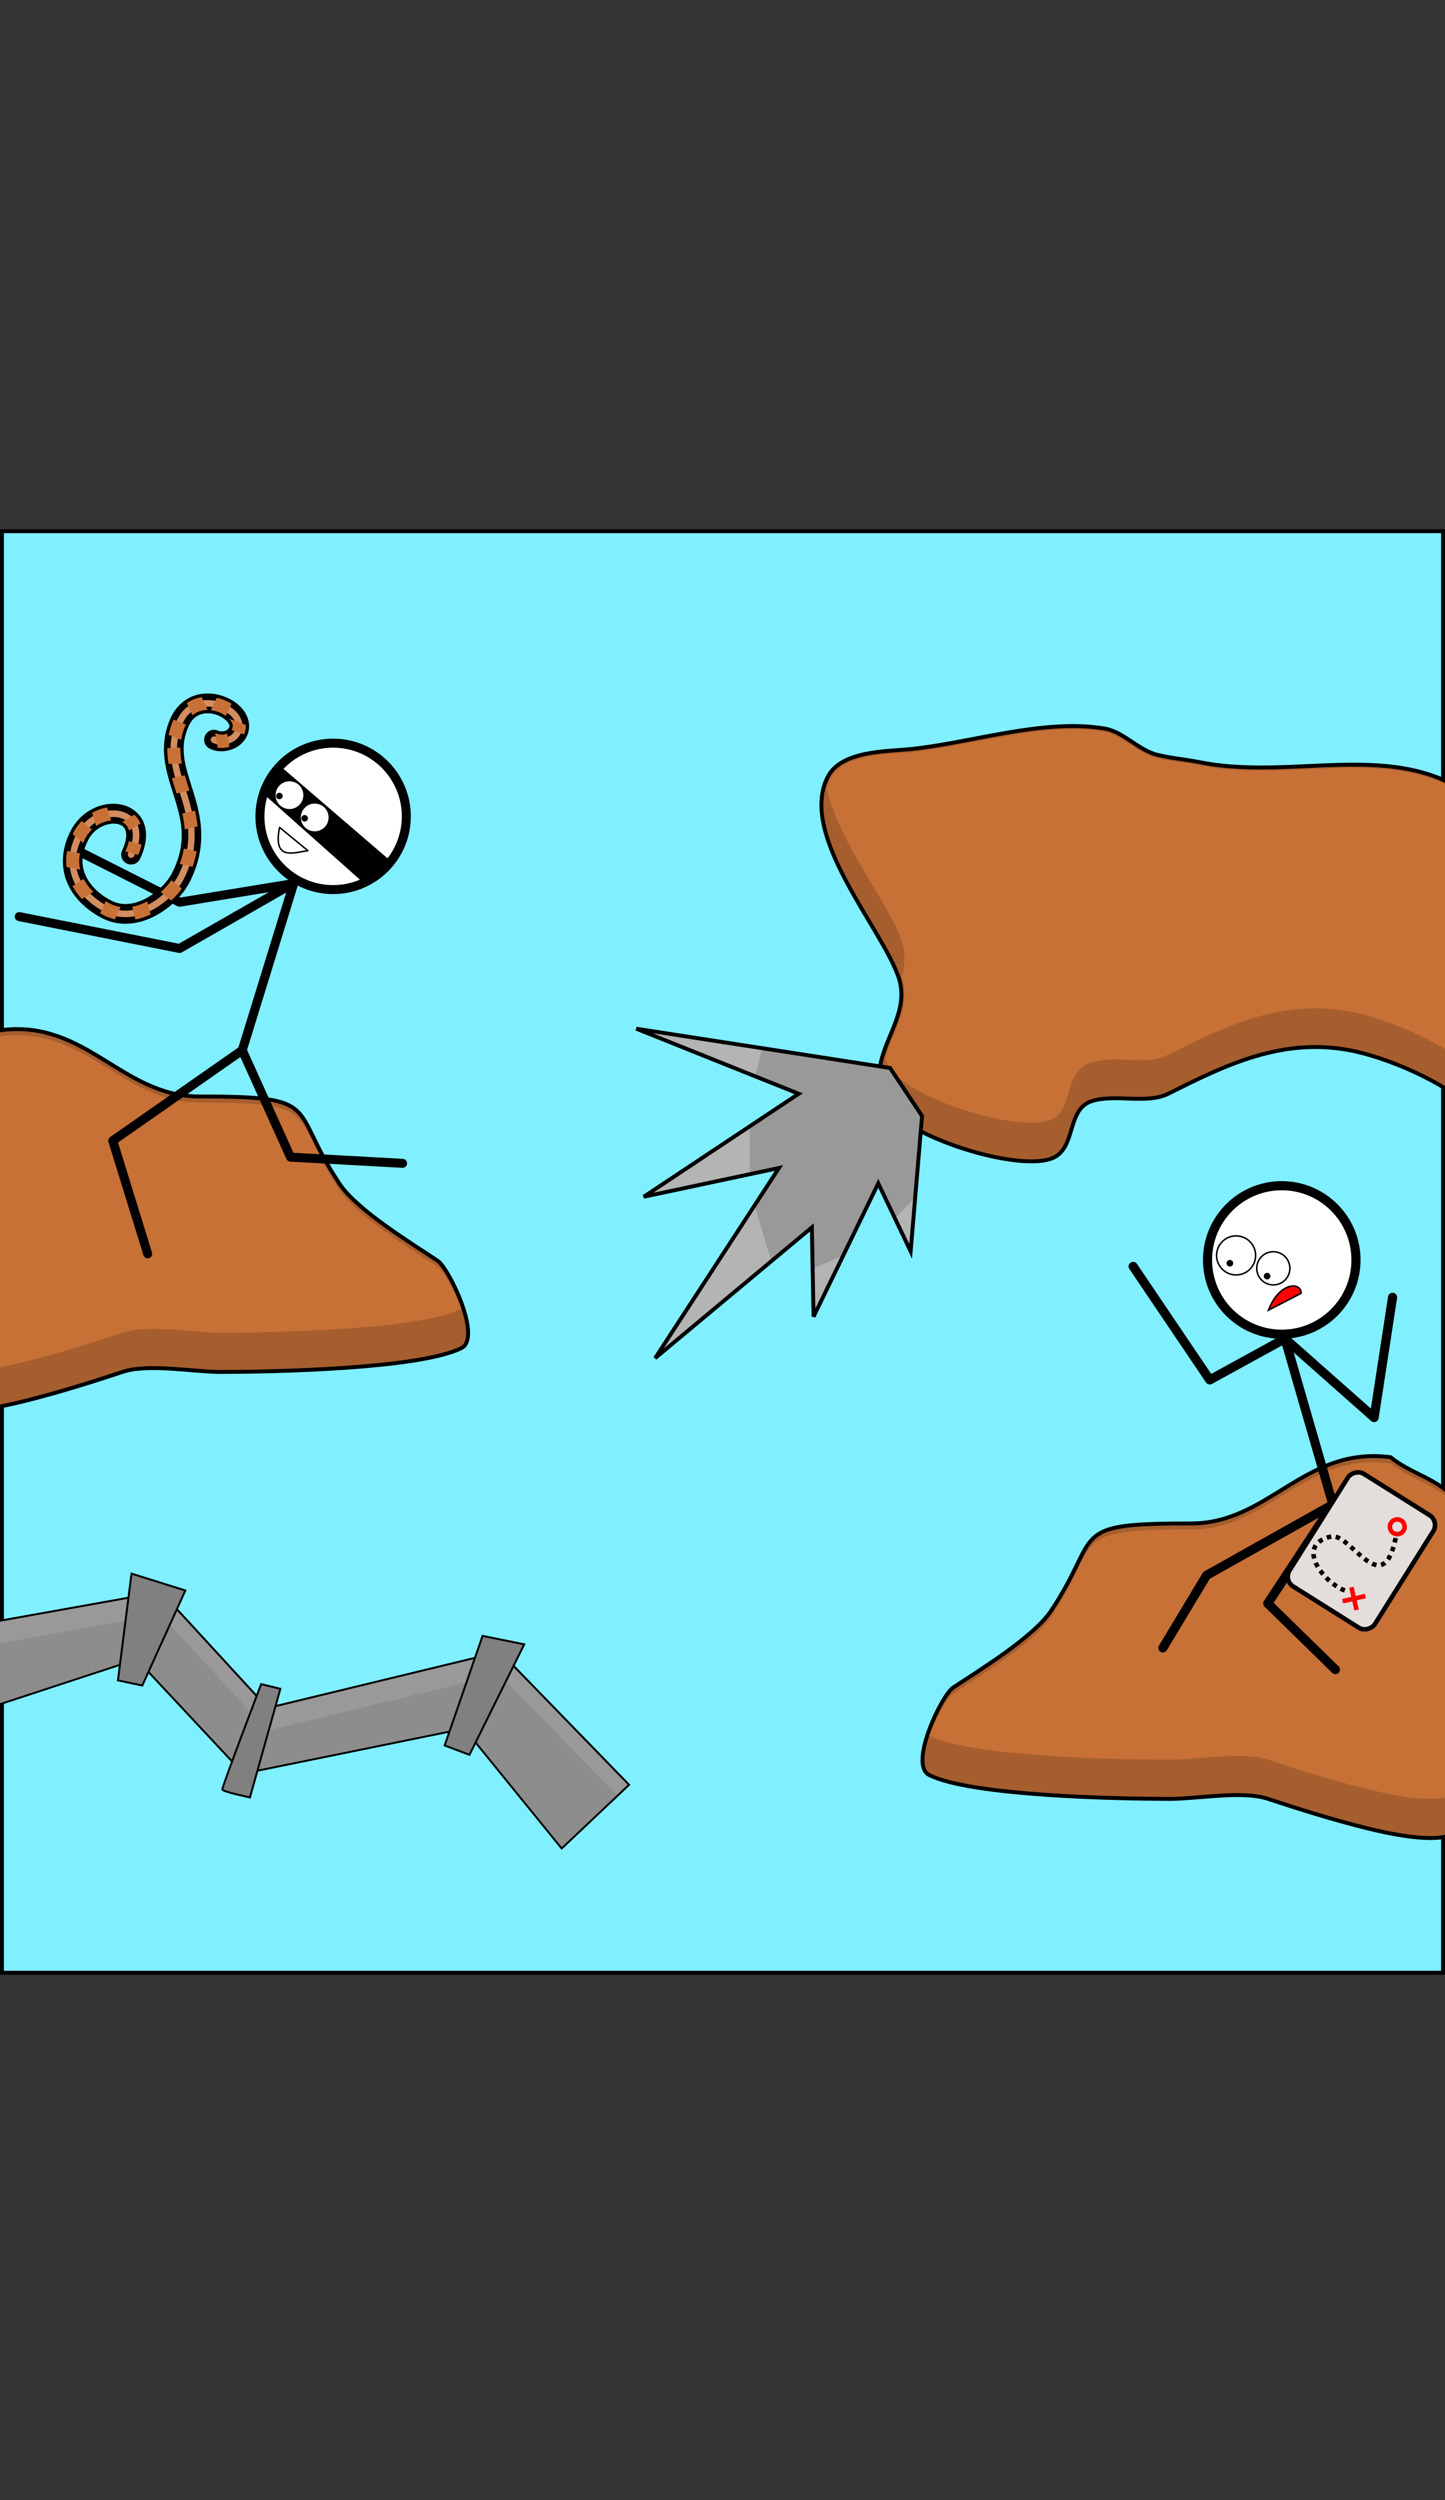 <?xml version="1.0" encoding="UTF-8" standalone="no"?>
<!-- Created with Inkscape (http://www.inkscape.org/) -->

<svg
   xmlns:dc="http://purl.org/dc/elements/1.1/"
   xmlns:cc="http://creativecommons.org/ns#"
   xmlns:rdf="http://www.w3.org/1999/02/22-rdf-syntax-ns#"
   xmlns:svg="http://www.w3.org/2000/svg"
   xmlns="http://www.w3.org/2000/svg"
   xmlns:sodipodi="http://sodipodi.sourceforge.net/DTD/sodipodi-0.dtd"
   xmlns:inkscape="http://www.inkscape.org/namespaces/inkscape"
   width="740"
   height="1280"
   version="1.1"
   viewBox="0 0 740 1280"
   xml:space="preserve"
   id="svg18"
   sodipodi:docname="level4win.svg"
   inkscape:version="0.92.5 (2060ec1f9f, 2020-04-08)"><rect x="0" y="0" width="740" height="1280" fill="#333333" stroke="none"/><defs
     id="defs22" /><sodipodi:namedview
     pagecolor="#ffffff"
     bordercolor="#666666"
     borderopacity="1"
     objecttolerance="10"
     gridtolerance="10"
     guidetolerance="10"
     inkscape:pageopacity="0"
     inkscape:pageshadow="2"
     inkscape:window-width="1920"
     inkscape:window-height="986"
     id="namedview20"
     showgrid="false"
     inkscape:zoom="1.0429825"
     inkscape:cx="575.07406"
     inkscape:cy="643.02625"
     inkscape:window-x="1909"
     inkscape:window-y="49"
     inkscape:window-maximized="1"
     inkscape:current-layer="svg18"
     inkscape:snap-global="false"
     inkscape:snap-bbox="true"
     inkscape:bbox-nodes="true"
     inkscape:bbox-paths="true"
     inkscape:snap-bbox-midpoints="true"
     inkscape:snap-intersection-paths="true"
     inkscape:snap-nodes="true"
     inkscape:snap-bbox-edge-midpoints="true"
     inkscape:object-paths="true"
     inkscape:object-nodes="true"
     inkscape:snap-smooth-nodes="true"
     inkscape:snap-midpoints="true"
     inkscape:snap-object-midpoints="true"
     inkscape:snap-text-baseline="true"
     inkscape:snap-page="true"
     inkscape:snap-center="true" /><rect
     style="opacity:1;vector-effect:none;fill:#80efff;fill-opacity:1;stroke:#000000;stroke-width:1.995;stroke-linecap:butt;stroke-linejoin:miter;stroke-miterlimit:4;stroke-dasharray:none;stroke-dashoffset:0;stroke-opacity:1;paint-order:markers fill stroke"
     id="rect814"
     width="738.005"
     height="738.005"
     x="0.997"
     y="271.956" /><path
     style="fill:#a65e2e;fill-opacity:1;stroke:#000000;stroke-width:2;stroke-linecap:butt;stroke-linejoin:miter;stroke-miterlimit:4;stroke-dasharray:none;stroke-opacity:1"
     d="M -7.3577e-4,527.458 C 44.094,521.624 62.219,561.356 102.053,561.356 c 64.37,0 45.324,4.935 71.864,44.746 9.007,13.511 37.078,30.594 50.169,39.322 5.857,3.905 22.888,39.403 12.203,44.746 -21.497,10.749 -97.231,12.203 -123.39,12.203 -14.033,0 -36.946,-4.408 -50.169,0 -15.896,5.299 -33.211,10.676 -50.169,14.915 -9.255,2.314 -35.998,8.544 -44.746,2.712 -18.178,-12.119 -13.903,-40.523 -18.983,-58.305 -9.687,-33.904 -6.075,-88.84 18.983,-113.898 10.329,-10.329 21.392,-11.672 32.184,-20.339 z"
     id="path818"
     inkscape:connector-curvature="0" /><path
     style="fill:#c87137;stroke:none;stroke-width:2;stroke-linecap:butt;stroke-linejoin:miter;stroke-miterlimit:4;stroke-dasharray:none;stroke-opacity:1"
     d="M 7.975,529.993 C 5.41,530.023 2.756,530.209 0,530.574 c -10.792,8.667 -21.854,10.01 -32.184,20.34 -14.49,14.49 -21.799,38.972 -23.521,63.6 0.689,9.768 2.231,19.038 4.537,27.109 5.08,17.782 0.806,46.186 18.984,58.305 8.748,5.832 35.49,-0.397 44.744,-2.711 16.958,-4.24 34.274,-9.617 50.17,-14.916 13.224,-4.408 36.137,0 50.17,0 26.156,0 101.875,-1.454 123.383,-12.199 -3.658,-9.935 -9.296,-19.626 -12.197,-21.561 -13.092,-8.728 -41.161,-25.811 -50.168,-39.322 -26.541,-39.811 -7.495,-44.746 -71.865,-44.746 -37.344,0 -55.608,-34.92 -94.078,-34.479 z"
     id="path820"
     inkscape:connector-curvature="0" /><path
     inkscape:connector-curvature="0"
     id="path825"
     d="m 712.156,746.047 c -44.094,-5.833 -62.219,33.898 -102.053,33.898 -64.37,0 -45.324,4.935 -71.864,44.746 -9.007,13.511 -37.078,30.594 -50.169,39.322 -5.857,3.905 -22.888,39.403 -12.203,44.746 21.497,10.749 97.231,12.203 123.39,12.203 14.033,0 36.946,-4.408 50.169,0 15.896,5.299 33.211,10.676 50.169,14.915 9.255,2.314 35.998,8.544 44.746,2.712 18.178,-12.119 13.902,-40.523 18.983,-58.305 9.687,-33.904 6.075,-88.84 -18.983,-113.898 -10.329,-10.329 -21.392,-11.672 -32.184,-20.339 z"
     style="fill:#a65e2e;fill-opacity:1;stroke:#000000;stroke-width:2;stroke-linecap:butt;stroke-linejoin:miter;stroke-miterlimit:4;stroke-dasharray:none;stroke-opacity:1" /><path
     inkscape:connector-curvature="0"
     id="path827"
     d="m 704.18,748.583 c 2.565,0.029 5.219,0.215 7.975,0.58 10.792,8.667 21.854,10.01 32.184,20.34 14.49,14.49 21.799,38.972 23.521,63.6 -0.689,9.768 -2.231,19.038 -4.537,27.109 -5.08,17.782 -0.806,46.186 -18.984,58.305 -8.748,5.832 -35.489,-0.397 -44.744,-2.711 -16.959,-4.24 -34.274,-9.617 -50.17,-14.916 -13.223,-4.408 -36.137,0 -50.17,0 -26.156,0 -101.876,-1.454 -123.383,-12.199 3.658,-9.935 9.296,-19.626 12.197,-21.561 13.092,-8.728 41.161,-25.811 50.168,-39.322 26.541,-39.811 7.495,-44.746 71.865,-44.746 37.344,0 55.608,-34.92 94.078,-34.479 z"
     style="fill:#c87137;stroke:none;stroke-width:2;stroke-linecap:butt;stroke-linejoin:miter;stroke-miterlimit:4;stroke-dasharray:none;stroke-opacity:1" /><path
     style="fill:#a65e2e;stroke:#000000;stroke-width:2;stroke-linecap:butt;stroke-linejoin:miter;stroke-opacity:1;font-variant-east_asian:normal;opacity:1;vector-effect:none;fill-opacity:1;stroke-miterlimit:4;stroke-dasharray:none;stroke-dashoffset:0"
     d="m 768.949,594.466 c -0.055,-29.419 -52.438,-51.715 -76.703,-56.569 -35.803,-7.161 -65.381,7.762 -93.961,22.052 -11.003,5.502 -27.607,-0.066 -39.31,3.835 -12.622,4.207 -7.91,23.131 -19.176,28.764 -16.839,8.419 -77.88,-10.983 -86.291,-27.805 -12.252,-24.505 14.304,-41.461 6.712,-64.239 -8.389,-25.167 -51.396,-72.667 -36.434,-102.59 6.823,-13.645 29.993,-13.162 42.187,-14.382 31.257,-3.126 68.133,-15.81 99.714,-10.547 9.583,1.597 17.362,11.052 26.846,13.423 7.009,1.752 14.951,2.415 22.052,3.835 53.583,10.717 112.022,-17.6 153.406,30.681 18.139,21.162 53.602,68.779 41.228,99.714 -3.563,8.907 -10.925,16.381 -14.382,25.887 -5.382,14.802 -3.865,30.77 -8.629,45.063 -3.605,10.816 -17.258,21.74 -17.258,2.876 z"
     id="path903"
     inkscape:connector-curvature="0" /><path
     sodipodi:type="inkscape:offset"
     inkscape:radius="-1.6085898"
     inkscape:original="M 550.53516 371.72852 C 522.71714 371.45317 492.34359 380.89592 465.9707 383.5332 C 453.77697 384.75257 430.60768 384.26903 423.78516 397.91406 C 422.88723 399.70991 422.20349 401.57053 421.70312 403.48438 C 427.31979 430.94461 453.82414 463.1033 460.21875 482.28711 C 462.34553 488.66745 461.79073 494.59085 460.16211 500.35156 C 460.17891 500.40126 460.20225 500.45437 460.21875 500.50391 C 465.23191 515.54338 455.36242 528.04689 451.60156 541.85938 C 452.0893 543.38644 452.71444 544.9406 453.50781 546.52734 C 461.91859 563.3489 522.96015 582.75137 539.79883 574.33203 C 551.06462 568.69913 546.35258 549.77571 558.97461 545.56836 C 570.6776 541.66741 587.28203 547.23398 598.28516 541.73242 C 626.86507 527.44246 656.44277 512.51902 692.24609 519.67969 C 716.51169 524.53281 768.89452 546.82913 768.94922 576.24805 C 768.94922 595.11163 782.60175 584.1889 786.20703 573.37305 C 790.97149 559.07968 789.45347 543.11039 794.83594 528.30859 C 798.29283 518.80213 805.65602 511.32871 809.21875 502.42188 C 809.93288 500.63655 810.48068 498.79441 810.88867 496.90625 C 806.02159 468.99668 781.91371 437.16983 767.99023 420.92578 C 726.606 372.64418 668.16663 400.96067 614.58398 390.24414 C 607.48245 388.82384 599.54039 388.16048 592.53125 386.4082 C 583.0471 384.03716 575.26897 374.58357 565.68555 372.98633 C 560.75095 372.1639 555.68664 371.77951 550.53516 371.72852 z "
     style="opacity:1;vector-effect:none;fill:#c87137;fill-opacity:1;stroke:none;stroke-width:2;stroke-linecap:butt;stroke-linejoin:miter;stroke-miterlimit:4;stroke-dasharray:none;stroke-dashoffset:0;stroke-opacity:1"
     id="path921"
     d="m 550.52,373.338 c -27.442,-0.272 -57.759,9.134 -84.389,11.797 -6.218,0.622 -14.971,0.809 -22.932,2.502 -7.961,1.693 -14.892,4.832 -17.975,10.996 -0.79,1.579 -1.372,3.225 -1.836,4.912 2.804,13.266 10.637,27.925 18.668,41.631 8.107,13.835 16.365,26.635 19.688,36.604 2.19,6.57 1.655,12.732 0.072,18.545 2.503,7.819 1.237,15.049 -1.094,21.84 -2.309,6.728 -5.558,13.135 -7.404,19.656 0.44,1.307 0.949,2.629 1.629,3.988 1.81,3.62 6.977,7.964 14.016,11.943 7.038,3.979 15.901,7.689 25.021,10.611 9.12,2.922 18.508,5.061 26.586,5.943 8.078,0.882 14.869,0.406 18.51,-1.414 4.908,-2.454 6.439,-7.947 8.258,-13.943 0.909,-2.998 1.877,-6.06 3.529,-8.746 1.652,-2.686 4.072,-4.984 7.6,-6.16 6.286,-2.095 13.515,-1.616 20.475,-1.4 6.959,0.215 13.607,0.159 18.625,-2.35 28.576,-14.288 58.604,-29.47 94.996,-22.191 12.379,2.476 31.614,9.295 47.953,19.277 16.339,9.982 30.014,23.202 30.043,38.865 a 1.609,1.609 0 0 1 0,0.004 c 0,4.522 0.906,7.002 1.768,7.943 0.431,0.47 0.802,0.637 1.301,0.689 0.499,0.053 1.163,-0.062 1.943,-0.41 3.122,-1.394 7.45,-6.621 9.111,-11.605 4.618,-13.855 3.1,-29.863 8.643,-45.105 3.615,-9.941 11.006,-17.45 14.4,-25.936 0.639,-1.597 1.117,-3.258 1.5,-4.957 -4.875,-27.159 -28.663,-58.803 -42.455,-74.895 -20.348,-23.739 -44.636,-28.572 -70.926,-28.865 -26.29,-0.294 -54.407,4.149 -81.576,-1.285 -6.97,-1.394 -14.933,-2.055 -22.127,-3.854 -5.13,-1.282 -9.568,-4.369 -13.881,-7.219 -4.313,-2.849 -8.484,-5.452 -12.838,-6.178 -4.839,-0.806 -9.82,-1.184 -14.902,-1.234 z" /><g
     id="g4639"
     transform="rotate(11.784,478.315,530.092)"><path
       sodipodi:nodetypes="cccccccccccc"
       inkscape:connector-curvature="0"
       id="path905"
       d="m 480.752,571.729 -21.054,-20.718 -131.331,6.863 88.214,15.606 -66.896,67.824 64.764,-28.559 -42.189,108.24 64.894,-81.906 10.182,44.541 18.506,-73.551 23.342,30.684 z"
       style="fill:#999999;stroke:#000000;stroke-width:2;stroke-linecap:butt;stroke-linejoin:miter;stroke-miterlimit:4;stroke-dasharray:none;stroke-opacity:1" /><path
       d="m 393.475,555.566 -55.486,2.898 54.963,9.723 z m 2.291,40.574 -41.275,41.85 45.738,-20.17 z m 89.131,18.539 -6.416,10.197 9.127,11.996 z m -78.076,20.65 -30.896,79.27 43.877,-55.379 z m 47.645,15.473 -11.639,8.178 4.561,19.953 z"
       id="path942"
       style="fill:#b4b4b4;fill-opacity:1;stroke:none;stroke-width:1px;stroke-linecap:butt;stroke-linejoin:miter;stroke-opacity:1"
       inkscape:original="M 394.61523 554.41211 L 328.36719 557.87305 L 393.99219 569.48242 L 394.61523 554.41211 z M 396.42383 593.91602 L 349.68555 641.30273 L 401.47852 618.46484 L 396.42383 593.91602 z M 485.60938 611.49414 L 477.15234 624.93555 L 489.18359 640.75195 L 485.60938 611.49414 z M 406.65625 632.73828 L 372.26172 720.98438 L 421.10742 659.33398 L 406.65625 632.73828 z M 456.24414 648.2168 L 441.5957 658.50781 L 447.33594 683.61914 L 456.24414 648.2168 z "
       inkscape:radius="-1.0935042"
       sodipodi:type="inkscape:offset" /></g><path
     style="fill:#999999;stroke:#000000;stroke-width:1px;stroke-linecap:butt;stroke-linejoin:miter;stroke-opacity:1"
     d="m -52.733,889.773 122.725,-40.269 54.651,58.486 113.137,-23.011 49.857,61.362 34.516,-32.599 -66.156,-68.074 -118.89,28.764 -54.651,-59.445 -155.324,27.805 z"
     id="path1010"
     inkscape:connector-curvature="0" /><path
     sodipodi:type="inkscape:offset"
     inkscape:radius="-0.65602487"
     inkscape:original="M 82.455078 825.83398 L -68.548828 852.86719 L -52.732422 889.77344 L 69.992188 849.50391 L 124.64258 907.99023 L 237.7793 884.97852 L 287.63672 946.3418 L 316.65625 918.93359 L 255.99609 856.51562 L 137.10742 885.2793 L 82.455078 825.83398 z "
     style="fill:#8d8d8d;stroke:none;stroke-width:1px;stroke-linecap:butt;stroke-linejoin:miter;stroke-opacity:1;fill-opacity:1"
     id="path1037"
     d="m 82.217,826.543 -149.838,26.824 15.256,35.596 122.152,-40.082 a 0.656,0.656 0 0 1 0.684,0.176 l 54.4,58.217 112.777,-22.938 a 0.656,0.656 0 0 1 0.641,0.229 l 49.412,60.814 28.021,-26.465 -59.936,-61.672 -118.525,28.674 a 0.656,0.656 0 0 1 -0.637,-0.193 z" /><path
     style="fill:#808080;stroke:#000000;stroke-width:1px;stroke-linecap:butt;stroke-linejoin:miter;stroke-opacity:1"
     d="m 60.404,860.29 12.464,2.637 22.052,-48.659 -27.565,-8.629 z"
     id="path1012"
     inkscape:connector-curvature="0" /><path
     style="fill:#808080;stroke:#000000;stroke-width:1px;stroke-linecap:butt;stroke-linejoin:miter;stroke-opacity:1;font-variant-east_asian:normal;opacity:1;vector-effect:none;fill-opacity:1;stroke-miterlimit:4;stroke-dasharray:none;stroke-dashoffset:0"
     d="m 133.751,862.208 9.828,2.397 -15.58,55.61 c 0,0 -13.902,-2.876 -14.142,-4.075 -0.24,-1.198 19.895,-53.932 19.895,-53.932 z"
     id="path1014"
     inkscape:connector-curvature="0" /><path
     style="fill:#808080;stroke:#000000;stroke-width:1px;stroke-linecap:butt;stroke-linejoin:miter;stroke-opacity:1;font-variant-east_asian:normal;opacity:1;vector-effect:none;fill-opacity:1;stroke-miterlimit:4;stroke-dasharray:none;stroke-dashoffset:0"
     d="m 227.712,893.608 12.704,4.794 28.045,-56.569 -21.333,-4.315 z"
     id="path1016"
     inkscape:connector-curvature="0" /><circle
     style="fill:#ffffff;fill-opacity:1;stroke:#000000;stroke-width:4.673;stroke-linecap:round;stroke-linejoin:round;stroke-miterlimit:4;stroke-dasharray:none;stroke-dashoffset:0;stroke-opacity:1;paint-order:markers fill stroke"
     id="circle13888"
     cx="656.396"
     cy="645.053"
     r="38.013" /><path
     style="fill:none;fill-opacity:1;stroke:#000000;stroke-width:4.673;stroke-linecap:round;stroke-linejoin:round;stroke-miterlimit:4;stroke-dasharray:none;stroke-dashoffset:0;stroke-opacity:1;paint-order:markers fill stroke"
     d="m 658.039,685.328 24.533,84.92 -33.34,50.651 34.644,33.872"
     id="path13894"
     sodipodi:nodetypes="cccc"
     inkscape:connector-curvature="0" /><path
     style="fill:none;fill-opacity:1;stroke:#000000;stroke-width:4.673;stroke-linecap:round;stroke-linejoin:round;stroke-miterlimit:4;stroke-dasharray:none;stroke-dashoffset:0;stroke-opacity:1;paint-order:markers fill stroke"
     d="m 682.572,770.248 -64.677,36.258 -22.378,37.166"
     id="path13896"
     sodipodi:nodetypes="ccc"
     inkscape:connector-curvature="0" /><path
     style="fill:none;fill-opacity:1;stroke:#000000;stroke-width:4.673;stroke-linecap:round;stroke-linejoin:round;stroke-miterlimit:4;stroke-dasharray:none;stroke-dashoffset:0;stroke-opacity:1;paint-order:markers fill stroke"
     d="m 713.143,664.192 -9.436,61.52 -45.668,-40.384 -38.497,21.136 -39.252,-58.123"
     id="path13898"
     sodipodi:nodetypes="ccccc"
     inkscape:connector-curvature="0" /><circle
     style="display:inline;fill:#ffffff;fill-opacity:1;stroke:#000000;stroke-width:0.779;stroke-linecap:round;stroke-linejoin:round;stroke-miterlimit:4;stroke-dasharray:none;stroke-dashoffset:0;stroke-opacity:1;paint-order:markers fill stroke"
     id="circle1037-0"
     cx="87.637"
     cy="-898.132"
     r="10.002"
     transform="matrix(0.777,-0.629,-0.629,-0.777,0,0)" /><circle
     style="display:inline;fill:#000000;fill-opacity:1;stroke:none;stroke-width:0.779;stroke-linecap:round;stroke-linejoin:round;stroke-miterlimit:4;stroke-dasharray:none;stroke-dashoffset:0;stroke-opacity:1;paint-order:markers fill stroke"
     id="circle1039-9"
     cx="-420.466"
     cy="-798.907"
     r="1.698"
     transform="matrix(0.309,-0.951,-0.951,-0.309,0,0)" /><circle
     style="display:inline;fill:#ffffff;fill-opacity:1;stroke:#000000;stroke-width:0.779;stroke-linecap:round;stroke-linejoin:round;stroke-miterlimit:4;stroke-dasharray:none;stroke-dashoffset:0;stroke-opacity:1;paint-order:markers fill stroke"
     id="circle13943"
     cx="98.292"
     cy="-915.261"
     r="8.492"
     transform="matrix(0.777,-0.629,-0.629,-0.777,0,0)" /><circle
     style="display:inline;fill:#000000;fill-opacity:1;stroke:none;stroke-width:0.779;stroke-linecap:round;stroke-linejoin:round;stroke-miterlimit:4;stroke-dasharray:none;stroke-dashoffset:0;stroke-opacity:1;paint-order:markers fill stroke"
     id="circle13945"
     cx="-420.858"
     cy="-819.075"
     r="1.698"
     transform="matrix(0.309,-0.951,-0.951,-0.309,0,0)" /><path
     style="fill:#ff0000;stroke:#000000;stroke-width:0.779px;stroke-linecap:butt;stroke-linejoin:miter;stroke-opacity:1"
     d="m 666.342,662.116 c 0.063,-6.001 -11.197,-5.876 -16.795,8.681 z"
     id="path13953"
     sodipodi:nodetypes="ccc"
     inkscape:connector-curvature="0" /><g
     id="g1228-9"
     transform="matrix(-0.988,-0.621,-0.621,0.988,1692.795,351.203)"><rect
       ry="5.085"
       y="746.102"
       x="498.305"
       height="58.305"
       width="44.237"
       id="rect1188-8"
       style="opacity:1;vector-effect:none;fill:#e3dedb;fill-opacity:1;stroke:#000000;stroke-width:2;stroke-linecap:butt;stroke-linejoin:miter;stroke-miterlimit:4;stroke-dasharray:none;stroke-dashoffset:0;stroke-opacity:1;paint-order:normal" /><path
       inkscape:connector-curvature="0"
       id="path1190-2"
       d="m 510.675,762.494 c -10.086,26.893 18.253,8.425 24.329,14.502 12.448,12.448 -10.217,19.507 -18.696,16.539"
       style="fill:none;stroke:#000000;stroke-width:2;stroke-linecap:butt;stroke-linejoin:miter;stroke-miterlimit:4;stroke-dasharray:2, 2;stroke-dashoffset:0;stroke-opacity:1" /><circle
       r="3.236"
       cy="757.939"
       cx="512.712"
       id="path1192-5"
       style="opacity:1;vector-effect:none;fill:none;fill-opacity:1;stroke:#ff0000;stroke-width:2;stroke-linecap:butt;stroke-linejoin:miter;stroke-miterlimit:4;stroke-dasharray:none;stroke-dashoffset:0;stroke-opacity:1;paint-order:normal" /><path
       inkscape:connector-curvature="0"
       id="path1194-4"
       d="m 508.398,791.102 7.251,7.251"
       style="opacity:1;vector-effect:none;fill:none;fill-opacity:1;stroke:#ff0000;stroke-width:2;stroke-linecap:butt;stroke-linejoin:miter;stroke-miterlimit:4;stroke-dasharray:none;stroke-dashoffset:0;stroke-opacity:1" /><path
       style="fill:none;stroke:#ff0000;stroke-width:2;stroke-linecap:butt;stroke-linejoin:miter;stroke-miterlimit:4;stroke-dasharray:none;stroke-opacity:1"
       d="m 515.649,791.102 -7.251,7.251"
       id="path1196-6"
       inkscape:connector-curvature="0" /></g><g
     style="display:inline"
     id="g4981"
     transform="matrix(0.768,0,0,0.768,1012.109,211.093)"><g
       id="g4766"><circle
         r="48.805"
         cy="269.35"
         cx="-1095.718"
         id="circle2342"
         style="fill:#ffffff;fill-opacity:1;stroke:#000000;stroke-width:6;stroke-linecap:round;stroke-linejoin:round;stroke-miterlimit:4;stroke-dasharray:none;stroke-dashoffset:0;stroke-opacity:1;paint-order:markers fill stroke" /><path
         inkscape:connector-curvature="0"
         id="path2345"
         d="m -1219.364,560.94 -23.299,-75.381 86.345,-60.305 32.208,71.269 74.695,4.112"
         style="opacity:1;fill:none;fill-opacity:1;stroke:#000000;stroke-width:6;stroke-linecap:round;stroke-linejoin:round;stroke-miterlimit:4;stroke-dasharray:none;stroke-dashoffset:0;stroke-opacity:1;paint-order:markers fill stroke" /><path
         inkscape:connector-curvature="0"
         sodipodi:nodetypes="cc"
         id="path2347"
         d="m -1156.318,425.254 34.264,-111.015"
         style="opacity:1;fill:none;fill-opacity:1;stroke:#000000;stroke-width:6;stroke-linecap:round;stroke-linejoin:round;stroke-miterlimit:4;stroke-dasharray:none;stroke-dashoffset:0;stroke-opacity:1;paint-order:markers fill stroke" /><path
         inkscape:connector-curvature="0"
         id="path2349"
         d="m -1263.221,293.681 65.102,32.893 75.381,-12.335 -75.381,43.173 -106.904,-21.244"
         style="opacity:1;fill:none;fill-opacity:1;stroke:#000000;stroke-width:6;stroke-linecap:round;stroke-linejoin:round;stroke-miterlimit:4;stroke-dasharray:none;stroke-dashoffset:0;stroke-opacity:1;paint-order:markers fill stroke" /><path
         inkscape:connector-curvature="0"
         sodipodi:nodetypes="ccc"
         id="path2422"
         d="m -1131.456,276.687 c -4.31,21.967 8.294,17.153 18.898,15.506 z"
         style="fill:none;stroke:#000000;stroke-width:1px;stroke-linecap:round;stroke-linejoin:round;stroke-opacity:1" /><path
         inkscape:connector-curvature="0"
         id="path3895"
         d="m -1139.451,256.093 63.478,56.452 10.903,-4.603 8.48,-7.511 -74.381,-63.963 -7.026,6.542 -5.572,10.176 z"
         style="fill:#000000;stroke:#000000;stroke-width:1px;stroke-linecap:butt;stroke-linejoin:miter;stroke-opacity:1" /><g
         id="g4746"
         transform="rotate(80.393,-970.959,91.807)"><circle
           r="9.752"
           transform="rotate(-32.997)"
           cy="-227.915"
           cx="-848.22"
           id="circle4742"
           style="fill:#ffffff;fill-opacity:1;stroke:#000000;stroke-width:1;stroke-linecap:round;stroke-linejoin:round;stroke-miterlimit:4;stroke-dasharray:none;stroke-dashoffset:0;stroke-opacity:1;paint-order:markers fill stroke" /><circle
           r="2.181"
           cy="277.507"
           cx="-836.088"
           id="circle4744"
           style="fill:#000000;fill-opacity:1;stroke:none;stroke-width:1;stroke-linecap:round;stroke-linejoin:round;stroke-miterlimit:4;stroke-dasharray:none;stroke-dashoffset:0;stroke-opacity:1;paint-order:markers fill stroke" /></g><g
         transform="rotate(80.393,-971.334,109.196)"
         id="g4752"><circle
           style="fill:#ffffff;fill-opacity:1;stroke:#000000;stroke-width:1;stroke-linecap:round;stroke-linejoin:round;stroke-miterlimit:4;stroke-dasharray:none;stroke-dashoffset:0;stroke-opacity:1;paint-order:markers fill stroke"
           id="circle4748"
           cx="-848.22"
           cy="-227.915"
           transform="rotate(-32.997)"
           r="9.752" /><circle
           style="fill:#000000;fill-opacity:1;stroke:none;stroke-width:1;stroke-linecap:round;stroke-linejoin:round;stroke-miterlimit:4;stroke-dasharray:none;stroke-dashoffset:0;stroke-opacity:1;paint-order:markers fill stroke"
           id="circle4750"
           cx="-836.088"
           cy="277.507"
           r="2.181" /></g></g></g><g
     id="g1000"
     transform="matrix(0.754,0.381,-0.381,0.754,4.037,-405.374)"><path
       inkscape:connector-curvature="0"
       id="path953"
       d="m 526.537,747.693 c -1.253,0.031 -2.518,0.15 -3.781,0.352 -5.054,0.807 -10.149,3.025 -14.018,7.033 -3.869,4.009 -6.31,9.866 -6.016,16.93 0.793,19.058 12.748,29.951 23.227,40.783 10.478,10.832 19.889,21.594 19.889,42.717 0,6.299 -2.654,15.164 -7.482,22.01 -4.828,6.846 -11.422,11.607 -19.719,11.607 -7.524,0 -15.507,-1.991 -21.34,-6.395 -5.833,-4.403 -9.844,-11.019 -9.844,-21.891 0,-10.059 7.061,-17.342 13.16,-18.809 3.05,-0.733 5.564,-0.252 7.703,1.746 2.139,1.998 4.12,6.014 4.352,13.188 a 4,4 0 1 0 7.996,-0.26 c -0.277,-8.553 -2.703,-14.865 -6.887,-18.773 -4.184,-3.908 -9.908,-4.911 -15.035,-3.678 -10.253,2.466 -19.289,12.91 -19.289,26.586 0,12.97 5.369,22.497 13.023,28.275 7.654,5.778 17.265,8.01 26.16,8.01 11.401,0 20.408,-6.705 26.256,-14.996 5.847,-8.291 8.945,-18.234 8.945,-26.621 0,-23.607 -11.422,-37.201 -22.139,-48.279 -10.717,-11.079 -20.321,-19.652 -20.982,-35.553 -0.214,-5.153 1.35,-8.528 3.777,-11.043 2.427,-2.514 5.919,-4.112 9.523,-4.688 3.605,-0.576 7.255,-0.062 9.602,1.08 2.346,1.142 3.267,2.33 3.283,4.33 0.016,2.038 -0.91,3.552 -2.387,4.795 -1.476,1.243 -3.581,1.873 -4.35,1.865 a 4,4 0 1 0 -0.076,8 c 3.381,0.033 6.689,-1.316 9.576,-3.746 2.887,-2.43 5.273,-6.281 5.236,-10.977 -0.041,-5.233 -3.549,-9.401 -7.781,-11.461 -3.174,-1.545 -6.825,-2.233 -10.584,-2.139 z"
       style="color:#000000;font-style:normal;font-variant:normal;font-weight:normal;font-stretch:normal;font-size:medium;line-height:normal;font-family:sans-serif;font-variant-ligatures:normal;font-variant-position:normal;font-variant-caps:normal;font-variant-numeric:normal;font-variant-alternates:normal;font-feature-settings:normal;text-indent:0;text-align:start;text-decoration:none;text-decoration-line:none;text-decoration-style:solid;text-decoration-color:#000000;letter-spacing:normal;word-spacing:normal;text-transform:none;writing-mode:lr-tb;direction:ltr;text-orientation:mixed;dominant-baseline:auto;baseline-shift:baseline;text-anchor:start;white-space:normal;shape-padding:0;clip-rule:nonzero;display:inline;overflow:visible;visibility:visible;opacity:1;isolation:auto;mix-blend-mode:normal;color-interpolation:sRGB;color-interpolation-filters:linearRGB;solid-color:#000000;solid-opacity:1;vector-effect:none;fill:#d38d5f;fill-opacity:1;fill-rule:nonzero;stroke:#000000;stroke-width:4;stroke-linecap:round;stroke-linejoin:round;stroke-miterlimit:4;stroke-dasharray:none;stroke-dashoffset:0;stroke-opacity:1;paint-order:markers stroke fill;color-rendering:auto;image-rendering:auto;shape-rendering:auto;text-rendering:auto;enable-background:accumulate" /><path
       id="rect957"
       d="m 526.537,747.693 c -1.253,0.031 -2.518,0.15 -3.781,0.352 -0.873,0.139 -1.744,0.337 -2.613,0.562 l 0.145,8.332 c 1.202,-0.453 2.458,-0.791 3.73,-0.994 2.042,-0.326 4.09,-0.293 5.916,-0.004 l -0.143,-8.119 c -1.07,-0.108 -2.156,-0.156 -3.254,-0.129 z m -14.705,4.723 c -1.094,0.781 -2.132,1.665 -3.094,2.662 -1.284,1.33 -2.405,2.867 -3.326,4.58 l 6.4,5.051 c 0.661,-1.591 1.575,-2.93 2.682,-4.076 1.143,-1.185 2.528,-2.157 4.045,-2.924 z m 31.35,2.871 -10.705,1.275 c 0.405,0.141 0.792,0.292 1.143,0.463 2.346,1.142 3.267,2.33 3.283,4.33 0.002,0.192 -0.013,0.374 -0.027,0.557 l 8.012,-0.953 c -0.076,-2.09 -0.702,-4.003 -1.705,-5.672 z m -7.627,9.824 c -0.305,0.368 -0.652,0.713 -1.039,1.039 -1.476,1.243 -3.581,1.873 -4.35,1.865 a 4,4 0 0 0 -1.244,0.174 l 5.309,7.164 c 1.909,-0.621 3.746,-1.661 5.436,-3.084 0.242,-0.204 0.473,-0.431 0.707,-0.654 z m -24.838,6.408 -7.984,0.648 c 0.155,3.442 0.675,6.616 1.484,9.572 l 8.113,-0.658 c -0.904,-2.858 -1.47,-5.96 -1.613,-9.406 -0.002,-0.054 0.002,-0.102 0,-0.156 z m 3.373,13.975 -6.99,3.83 c 1.447,2.946 3.181,5.663 5.088,8.229 l 7.049,-3.863 c -2.014,-2.586 -3.759,-5.277 -5.146,-8.195 z m 9.908,13.748 -6.15,5.105 c 2.196,2.404 4.46,4.708 6.693,6.998 l 6.176,-5.125 c -2.327,-2.391 -4.603,-4.695 -6.719,-6.979 z m 15.236,16.35 -6.104,5.066 c 2.059,2.469 3.969,5.059 5.656,7.861 l 6.111,-5.074 c -1.751,-2.813 -3.667,-5.412 -5.664,-7.854 z m -31.787,18.787 -4.506,7.336 c 2.035,-0.046 3.807,0.598 5.375,2.062 0.204,0.191 0.404,0.418 0.604,0.646 l 4.291,-6.984 c -1.735,-1.469 -3.7,-2.478 -5.764,-3.061 z m 43.748,2.773 -7.631,2.02 c 0.885,2.899 1.537,6.042 1.91,9.488 l 7.779,-2.059 c -0.452,-3.37 -1.155,-6.509 -2.059,-9.449 z m -60.355,0.787 c -2.558,1.827 -4.85,4.18 -6.693,6.975 l 5.82,6.027 c 1.69,-3.095 4.06,-5.526 6.564,-7.111 z m 28.754,10.617 -7.834,1.633 c 0.472,1.782 0.787,3.929 0.889,6.465 l 7.93,-1.652 c -0.16,-2.331 -0.494,-4.477 -0.984,-6.445 z m -38.82,3.557 c -0.836,2.711 -1.32,5.629 -1.32,8.727 0,0.302 0.018,0.592 0.023,0.891 l 8.08,1.895 c -0.062,-0.9 -0.104,-1.82 -0.104,-2.785 0,-2.481 0.433,-4.791 1.172,-6.889 z m 64.732,7.527 c -0.436,2.941 -1.301,6.154 -2.568,9.328 l 7.969,1.73 c 1.168,-3.13 1.988,-6.289 2.459,-9.352 z m -56.857,10.496 -7.602,2.211 c 0.972,3.298 2.355,6.262 4.066,8.879 l 8.098,-2.355 c -1.994,-2.379 -3.568,-5.242 -4.562,-8.734 z m 49.557,7.586 c -1.955,2.734 -4.198,5.122 -6.719,7 l 5.205,6.041 c 2.578,-1.98 4.871,-4.311 6.857,-6.84 z m -40.553,5.26 -4.088,6.912 c 2.688,1.871 5.59,3.331 8.602,4.434 l 4.172,-7.055 c -3.15,-0.999 -6.114,-2.419 -8.686,-4.291 z m 27.609,5.049 c -2.073,0.701 -4.278,1.094 -6.625,1.094 -0.997,0 -2.001,-0.041 -3.008,-0.111 l 0.283,8.035 c 0.913,0.047 1.823,0.076 2.725,0.076 2.417,0 4.72,-0.317 6.914,-0.871 z"
       style="opacity:1;vector-effect:none;fill:#c87137;fill-opacity:1;stroke:none;stroke-width:3.421;stroke-linecap:round;stroke-linejoin:round;stroke-miterlimit:4;stroke-dasharray:none;stroke-dashoffset:0;stroke-opacity:1;paint-order:markers stroke fill"
       inkscape:connector-curvature="0" /></g></svg>